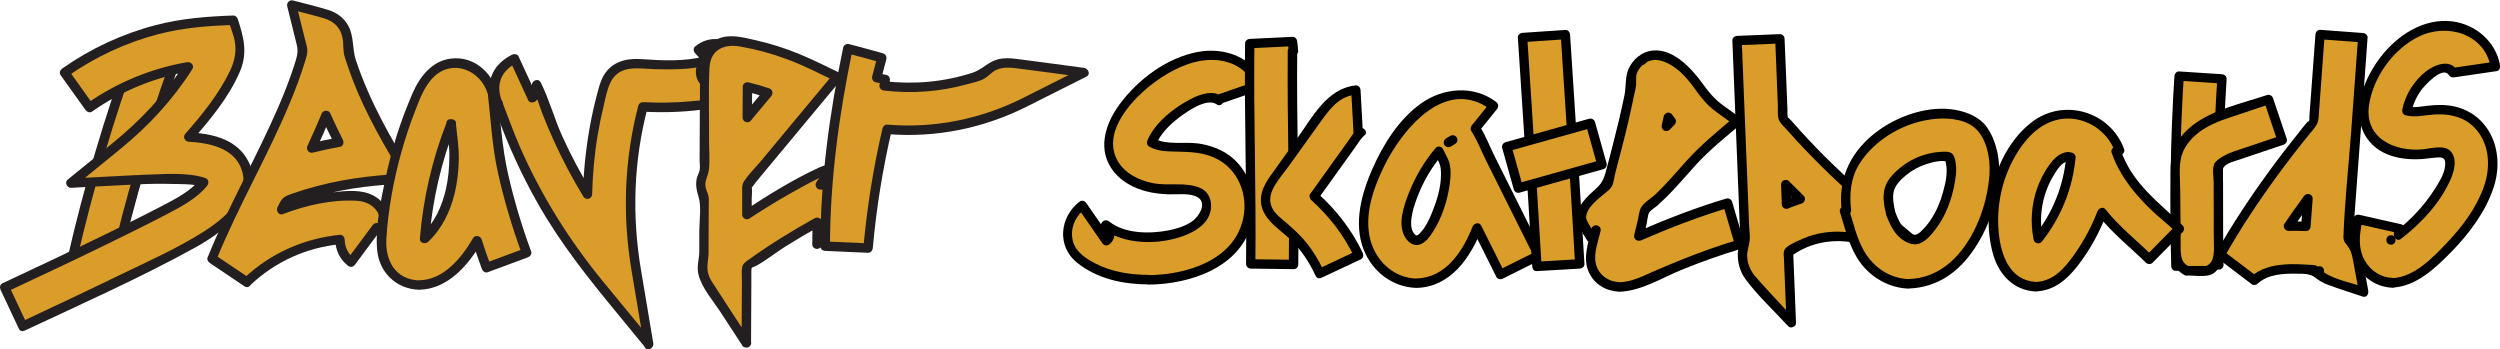 <?xml version="1.0" encoding="UTF-8"?>
<svg id="Layer_2" data-name="Layer 2" xmlns="http://www.w3.org/2000/svg" viewBox="0 0 330.4 46.17">
  <defs>
    <style>
      .cls-1 {
        fill: #db9d2a;
      }

      .cls-2 {
        fill: #231f20;
      }
    </style>
  </defs>
  <g id="Merchandise">
    <g id="BSkatebordsCup">
      <g>
        <g>
          <g>
            <g>
              <path class="cls-1" d="m15.05,35.62l-5.53-1.26c2.14-9.42,4.91-18.8,8.22-27.88l5.33,1.94c-3.23,8.86-5.93,18-8.02,27.19Z"/>
              <path class="cls-2" d="m15.21,35.01l-5.53-1.26.44.77c2.16-9.45,4.91-18.76,8.22-27.88l-.77.44c1.78.65,3.55,1.3,5.33,1.94l-.44-.77c-3.23,8.89-5.91,17.97-8.02,27.19-.18.78,1.03,1.12,1.21.33,2.11-9.22,4.79-18.3,8.02-27.19.12-.34-.14-.66-.44-.77-1.78-.65-3.55-1.3-5.33-1.94-.34-.12-.66.14-.77.44-3.31,9.11-6.06,18.42-8.22,27.88-.07.32.1.69.44.77l5.53,1.26c.78.18,1.12-1.03.33-1.21Z"/>
            </g>
            <g>
              <path class="cls-1" d="m3.02,43.13l-2.41-5.13c6.77-3.17,13.76-6.45,20.55-9.94,2.17-1.11,4.07-2.15,5.44-3.58.14-.14.24-.27.32-.38-.31-.11-.8-.23-1.52-.28-2.45-.17-4.93-.19-7.37-.06l-8.67.45,6.73-5.48c3.46-2.82,6.41-6.15,8.79-9.91-4.68.79-9.2,2.64-13.05,5.39l-3.3-4.61c5.83-4.17,13-6.6,20.17-6.85l2.12-.07.67,2.01c.88,2.66-.55,5.06-1.16,6.09-1.56,2.63-3.36,5.08-5.39,7.33.29.02.57.03.85.05,5.53.38,6.68,3.47,6.92,4.77.24,1.29.08,3.29-2.03,5.47-2.14,2.22-4.91,3.64-6.93,4.69-6.88,3.54-13.92,6.84-20.74,10.03Z"/>
              <path class="cls-2" d="m3.56,42.82l-2.41-5.13-.22.86c4.83-2.26,9.66-4.53,14.44-6.88,2.31-1.14,4.63-2.28,6.91-3.48,1.8-.95,3.79-2.01,5.09-3.64.29-.37.21-.89-.28-1.04-2.39-.77-5.36-.49-7.83-.42-1.04.03-2.08.1-3.12.15-2.26.12-4.52.23-6.77.35l.44,1.07,6.04-4.92c3.74-3.04,6.97-6.52,9.57-10.6.32-.5-.21-1.01-.71-.92-4.75.83-9.25,2.68-13.2,5.45l.86.22-3.3-4.61-.22.86c3.68-2.59,7.77-4.51,12.13-5.64,3.25-.84,6.51-1.09,9.84-1.2l-.6-.46c.22.66.46,1.31.66,1.98.46,1.59.22,3.1-.49,4.56-1.46,3.02-3.67,5.79-5.89,8.28-.37.41-.11,1.03.44,1.07,2.72.16,6.06.81,7.02,3.77,1.13,3.5-2.34,6.38-4.93,8.04-3.58,2.29-7.56,4.04-11.38,5.89-4.3,2.09-8.62,4.12-12.95,6.15-.73.34-.09,1.42.63,1.08,7.55-3.54,15.22-6.95,22.53-10.98,3.93-2.16,9.9-6.79,6.68-11.85-1.64-2.59-4.76-3.18-7.61-3.35l.44,1.07c2.39-2.69,4.92-5.76,6.34-9.1,1.05-2.47.5-4.54-.29-6.94-.08-.26-.32-.47-.6-.46-3.44.12-6.82.38-10.17,1.25-4.45,1.15-8.67,3.11-12.43,5.76-.26.18-.43.56-.22.86l3.3,4.61c.18.26.56.43.86.22,3.87-2.72,8.24-4.51,12.9-5.33l-.71-.92c-2.58,4.04-5.8,7.43-9.5,10.44l-5.92,4.81c-.42.34-.07,1.09.44,1.07,2.19-.11,4.38-.23,6.56-.34.78-.04,1.56-.08,2.35-.12,1.47-.07,2.95-.09,4.43-.05,1.32.03,2.78-.03,4.06.38l-.28-1.04c-1.33,1.66-3.38,2.68-5.24,3.65-2.3,1.2-4.62,2.35-6.95,3.49-4.64,2.27-9.32,4.47-14,6.66-.32.15-.36.57-.22.86l2.41,5.13c.34.73,1.42.09,1.08-.63Z"/>
            </g>
          </g>
          <g>
            <path class="cls-1" d="m32.59,37.25l-4.6-3.09c1.53-3.79,3.36-7.47,5.14-11.03,2.76-5.53,5.37-10.76,6.93-16.39-.13-.48-.26-.96-.38-1.44l-1.17-4.68,4.66,1.26c1.97.53,3.02,2.4,2.74,4.69,1.37,4.56,3.32,8.93,5.79,13.01l2.35,3.88-4.52.41c-4.04.37-8,1.27-11.79,2.69-.19.38-.37.75-.56,1.13,3.11-1.22,6.45-1.86,9.82-1.8.39,0,1.29.02,2.19.58,2.28,1.43,1.65,3.97,1.45,4.81-.03.14-.08.28-.09.41.04-.3-.11-1.09-.81-1.61l-3.38,4.55c-1.16-.86-1.46-2.01-1.46-2.99-4.61.41-8.99,2.4-12.3,5.61Zm10.49-21.99c-.6,1.46-1.24,2.89-1.91,4.31,1.19-.3,2.39-.56,3.6-.77-.6-1.16-1.16-2.35-1.69-3.54Z"/>
            <g>
              <path class="cls-2" d="m32.91,36.71c-1.53-1.03-3.07-2.06-4.6-3.09l.29.71c2.9-7.13,6.84-13.79,9.78-20.9.71-1.7,1.35-3.43,1.9-5.2.24-.79.46-1.33.26-2.14-.1-.4-.21-.8-.31-1.2-.37-1.48-.74-2.96-1.1-4.44l-.77.77c1.5.41,3.03.77,4.52,1.22,1.27.39,2.14,1.24,2.39,2.59.17.92.02,1.65.31,2.56s.61,1.83.95,2.74c1.8,4.78,4.36,9.11,7,13.45l.54-.94c-1.89.17-3.79.31-5.68.53-2.22.26-4.42.67-6.57,1.24-1.13.3-2.24.64-3.34,1.03-1.16.41-1.26.63-1.81,1.74-.22.44.15,1.13.71.92,3.07-1.18,6.44-1.94,9.75-1.77,1.44.07,2.77.86,3.08,2.35.19.9-.04,1.78-.24,2.66l1.23.17c.02-.82-.39-1.52-.99-2.06-.33-.29-.73-.21-.98.13-1.13,1.52-2.26,3.03-3.38,4.55l.98-.13c-.84-.69-1.24-1.46-1.28-2.55-.01-.31-.28-.66-.62-.62-4.8.48-9.23,2.46-12.74,5.79-.58.56.3,1.44.88.88,3.25-3.09,7.39-4.98,11.85-5.42l-.62-.62c.05,1.4.56,2.53,1.65,3.43.34.28.73.22.98-.13,1.13-1.52,2.26-3.03,3.38-4.55l-.98.13c.36.32.64.68.63,1.17-.02.7,1.07.86,1.23.17.56-2.5.43-5.2-2.36-6.27-1.64-.63-3.74-.33-5.44-.11-2.17.28-4.29.83-6.33,1.62l.71.92c.32-.64.41-.87,1.07-1.16.41-.18.9-.31,1.33-.44,1.04-.33,2.09-.62,3.14-.87,2.07-.49,4.17-.83,6.28-1.03,1.5-.14,3.01-.27,4.51-.41.45-.04.8-.5.54-.94-2.97-4.9-5.8-9.78-7.61-15.26-.49-1.48-.23-3.11-.99-4.51-.58-1.07-1.53-1.76-2.67-2.11-1.53-.47-3.1-.84-4.64-1.25-.47-.13-.88.31-.77.77.36,1.44.71,2.87,1.07,4.31.07.28.15.57.21.85.22.96-.05,1.7-.34,2.61-.6,1.85-1.31,3.67-2.08,5.46-2.92,6.76-6.62,13.15-9.39,19.98-.11.26.08.56.29.71,1.53,1.03,3.07,2.06,4.6,3.09.67.45,1.3-.63.63-1.08Z"/>
              <path class="cls-2" d="m42.48,15.09c-.58,1.4-1.2,2.79-1.84,4.16-.23.48.15,1.06.71.92,1.19-.3,2.39-.55,3.6-.77.42-.07.54-.59.37-.92-.6-1.16-1.16-2.35-1.69-3.54-.14-.31-.59-.38-.86-.22-.32.19-.36.54-.22.86.53,1.2,1.09,2.38,1.69,3.54l.37-.92c-1.21.21-2.41.47-3.6.77l.71.92c.69-1.47,1.35-2.96,1.97-4.46.13-.31-.14-.69-.44-.77-.36-.1-.64.12-.77.44Z"/>
            </g>
          </g>
          <g>
            <path class="cls-1" d="m55.38,37.68c-.9,0-1.78-.23-2.54-.68-2.68-1.57-2.46-4.55-2.39-5.54.47-6.57,2.04-12.96,4.66-19,1.6-3.69,3.92-4.28,5.58-4.12,1.27.12,2.44.75,3.29,1.77.57.68.89,1.41,1.07,2.1h.02c0,.06.01.12.02.18.16.68.2,1.32.23,1.83,0,.17.02.33.03.49.14,1.34.26,2.7.31,4.08.82,5.14,2.41,10.55,3.92,14.61l-5.31,1.97c-.41-1.1-.83-2.3-1.23-3.57-.72,1.28-1.64,2.51-2.8,3.63-.57.54-2.29,2.2-4.79,2.23-.03,0-.05,0-.08,0Zm4.26-21.34c-1.92,4.87-3.1,9.97-3.51,15.19.06-.05.12-.11.19-.17,1.91-1.83,3.17-4.72,3.57-8.14.15-1.29.18-2.62.13-3.96-.15-.98-.28-1.96-.37-2.92Z"/>
            <g>
              <path class="cls-2" d="m55.38,37.06c-3.13-.12-4.48-2.64-4.32-5.46.23-3.86.94-7.71,1.97-11.43.51-1.83,1.11-3.64,1.8-5.42.64-1.65,1.27-3.46,2.61-4.69,2.48-2.28,6.1-.74,7.01,2.32.07.25.33.48.6.46h.02c-.21-.21-.42-.42-.62-.63.41,3.57.58,7.11,1.36,10.63s1.88,7.23,3.17,10.73l.44-.77c-1.77.66-3.54,1.32-5.31,1.97l.77.44c-.44-1.18-.84-2.37-1.23-3.57-.16-.5-.86-.63-1.14-.15-1.49,2.56-3.87,5.51-7.12,5.55-.8.01-.81,1.26,0,1.25,3.73-.05,6.47-3.2,8.2-6.17l-1.14-.15c.39,1.2.8,2.39,1.23,3.57.11.3.43.56.77.44,1.77-.66,3.54-1.32,5.31-1.97.3-.11.56-.43.44-.77-1.24-3.35-2.27-6.79-3.06-10.27s-1.01-7.15-1.42-10.75c-.04-.31-.26-.66-.62-.62h-.02c.2.15.4.31.6.46-.79-2.66-3.19-4.66-6.05-4.32-2.56.3-4.16,2.4-5.12,4.62-1.57,3.61-2.76,7.39-3.57,11.24-.61,2.95-1.34,6.27-1.11,9.31s2.47,5.28,5.57,5.39c.8.03.8-1.22,0-1.25Z"/>
              <path class="cls-2" d="m59.03,16.18c-1.93,4.92-3.11,10.09-3.54,15.36-.05.57.7.78,1.07.44,1.83-1.7,2.95-4.03,3.53-6.44.34-1.4.5-2.84.54-4.28.05-1.67-.21-3.26-.38-4.92-.08-.79-1.33-.8-1.25,0,.15,1.45.41,2.88.39,4.35s-.13,2.87-.45,4.27c-.52,2.3-1.52,4.51-3.27,6.13l1.07.44c.42-5.16,1.6-10.21,3.49-15.03.29-.75-.91-1.07-1.21-.33Z"/>
            </g>
          </g>
          <g>
            <path class="cls-1" d="m85.74,45.52l-6.74-8.19c-5.75-7-10.16-14.89-13.1-23.46-.29-.58-.92-1.96-.38-3.54.27-.77.91-1.84,2.46-2.56l2.38,5.15c.47-.28.76-1.19.55-1.71.02.05.04.09.06.12.12.23.2.43.24.56,1.65,4.84,3.8,9.45,6.44,13.78.11-4.79.83-9.57,2.16-14.15.12-.43.42-1.46,1.35-2.24,1.24-1.04,2.69-.92,3.31-.87,2.82.22,5.67.12,8.48-.31.32-.05.43-.09.44-.09-.09.04-.39.23-.58.62-.34.7-.34,1.72.48,2.33.83.62,2.06.54,2.86-.19l-3.84-4.17c1.22-1.12,3.01-1.19,4.37-.18,1.47,1.1,2,3.12,1.22,4.71-1.04,2.12-3.34,2.47-4.1,2.59-2.92.45-5.89.59-8.84.43-1.81,6.79-2.15,14-.98,20.93l1.76,10.46Zm-19.89-31.8s0,0,0,0c0,0,0,0,0,0Z"/>
            <g>
              <path class="cls-2" d="m86.18,45.08l-6.42-7.8c-4.46-5.42-8.2-11.39-11.03-17.83-.88-2-1.59-4.05-2.39-6.08-.86-2.18-.13-4.01,1.95-5.06l-.86-.22c.79,1.72,1.59,3.43,2.38,5.15.18.4.7.36.98.13.68-.56.92-1.48.71-2.32l-1.14.48c.55,1.1.88,2.34,1.32,3.49.48,1.23,1,2.45,1.55,3.66,1.14,2.51,2.44,4.94,3.87,7.31.32.54,1.15.3,1.16-.32.07-2.66.3-5.31.75-7.93.21-1.26.47-2.51.77-3.75.25-1.03.44-2.19.93-3.15,1.2-2.36,3.72-1.75,5.86-1.7s4.81.09,6.97-.54l-.48-1.14c-1.22.74-1.45,2.54-.54,3.62,1.07,1.27,2.87,1.05,4.06.12.27-.21.21-.66,0-.88-1.28-1.39-2.56-2.78-3.84-4.17v.88c1.75-1.44,4.25-.41,4.78,1.72.43,1.7-.62,3.23-2.15,3.89-1.23.54-2.7.62-4.02.74-2.13.2-4.26.23-6.39.12-.27-.01-.54.2-.6.46-1.86,7.14-2.12,14.5-.9,21.77l1.67,9.96c.13.79,1.34.46,1.21-.33-.54-3.24-1.09-6.47-1.63-9.71-1.2-7.14-.97-14.34.86-21.35l-.6.46c3.04.16,6.13.04,9.13-.47,1.72-.29,3.39-1.1,4.25-2.69,2.21-4.08-2.87-8.44-6.49-5.45-.27.22-.21.65,0,.88,1.28,1.39,2.56,2.78,3.84,4.17v-.88c-.63.5-1.38.59-1.99.07-.53-.45-.77-1.38,0-1.84.6-.36.21-1.34-.48-1.14-2.62.76-5.83.59-8.52.4-1.95-.13-3.83.34-4.9,2.13-.47.78-.68,1.69-.91,2.57-.39,1.46-.72,2.94-.98,4.43-.51,2.89-.8,5.8-.88,8.73l1.16-.32c-1.43-2.36-2.73-4.79-3.87-7.31-1.06-2.33-1.73-4.87-2.87-7.15-.32-.65-1.31-.19-1.14.48.11.44-.05.83-.39,1.1l.98.13c-.79-1.72-1.59-3.43-2.38-5.15-.15-.32-.58-.36-.86-.22-1.24.63-2.3,1.58-2.75,2.93-.59,1.77.15,3.27.74,4.9,1.46,4.08,3.27,8.04,5.41,11.81,2.96,5.24,6.66,9.88,10.47,14.5l3.76,4.58c.51.62,1.39-.27.88-.88Z"/>
              <path class="cls-2" d="m65.31,14.04h0c.04.08.09.14.16.18.06.06.13.09.21.11.08.03.17.03.25.01.08,0,.16-.03.23-.07l.13-.1c.08-.08.13-.17.16-.28l.02-.17c0-.11-.03-.22-.09-.32h0c-.04-.08-.09-.14-.16-.18-.06-.06-.13-.09-.21-.11-.08-.03-.17-.03-.25-.01-.08,0-.16.03-.23.07l-.13.1c-.08.08-.13.17-.16.28l-.02.17c0,.11.03.22.09.32h0c.04.08.09.14.16.18.06.06.13.09.21.11.08.03.17.03.25.01.08,0,.16-.03.23-.07l.13-.1c.08-.08.13-.17.16-.28l.02-.17c0-.11-.03-.22-.09-.32h0c-.04-.08-.09-.14-.16-.18-.06-.06-.13-.09-.21-.11-.08-.03-.17-.03-.25-.01-.08,0-.16.03-.23.07l-.13.1c-.08.08-.13.17-.16.28l-.02.17c0,.11.03.22.09.32Z"/>
            </g>
          </g>
          <g>
            <path class="cls-1" d="m98.61,45.3l-5.16-7.9c-.73-1.12-.86-2.39-.45-3.63l.04-7.72c-.17-.28-.29-.6-.37-.93-.19-.84-.05-1.75.39-2.58l.07-13.56c0-1.21.42-2.18,1.22-2.85.79-.66,1.78-.9,2.95-.72,3.49.55,6.88,1.6,10.06,3.14l3.27,1.58-11.92,14.32-.02,3.87c3.11-2.06,6.36-3.93,9.68-5.6.42-.21,1.55-.78,2.93-.42,1.08.29,1.96,1.13,2.32,2.19h.09s0,.29,0,.29c.27,1.14-.09,2.33-.95,3.11l-4.82,4.35.04-2.92c-3.14,1.73-6.16,3.63-9.03,5.69-.11.08-.21.16-.29.24l-.05,10.03Zm9.8-20.87l1.24.02-.68-.75c-.24.21-.42.46-.56.74Zm-9.62-12.94l-.02,4.04,2.72-3.27c-.89-.3-1.79-.56-2.7-.78Z"/>
            <g>
              <path class="cls-2" d="m99.15,44.99c-1.66-2.54-3.34-5.06-4.97-7.62-.06-.09-.13-.19-.18-.28-.67-1.13-.53-1.93-.39-3.15.05-.44.03-.89.03-1.33l.03-5.57c0-.44.05-.88-.08-1.3-.15-.48-.36-.81-.37-1.34,0-.59.24-.99.38-1.53.04-.15.07-.28.09-.43.15-1.3.01-2.69.02-4,.02-3.13-.09-6.29.05-9.42.11-2.43,1.87-3.25,4.06-2.87s4.19.93,6.2,1.68c2.16.8,4.22,1.86,6.3,2.86l-.13-.98c-1.88,2.26-3.76,4.52-5.64,6.78l-4.04,4.86c-.71.85-1.59,1.69-2.19,2.63-.32.5-.23,1.02-.23,1.61v2.76c-.02.46.53.8.93.54,2.34-1.54,4.74-2.98,7.21-4.31,2.07-1.11,5.51-3.18,6.81.11.1.26.31.46.6.46h.09c-.21-.21-.42-.42-.62-.62-.01,1.26.08,2.14-.91,3.09-.5.48-1.03.93-1.54,1.39l-3.14,2.84,1.07.44.04-2.92c0-.48-.53-.76-.94-.54-2.98,1.65-5.89,3.44-8.66,5.43-.52.37-.92.6-.98,1.24-.05.53,0,1.08,0,1.61-.01,2.74-.03,5.48-.04,8.23,0,.8,1.25.81,1.25,0,.01-2.54.03-5.07.04-7.61v-1.77c.01-.81.01-.48.75-.89,1.33-.74,2.56-1.75,3.86-2.56,1.45-.91,2.92-1.77,4.42-2.6l-.94-.54-.04,2.92c0,.56.68.79,1.07.44l3.65-3.3c.43-.39.9-.77,1.3-1.19,1.09-1.15.99-2.26,1-3.71,0-.34-.29-.62-.62-.62h-.09c.2.15.4.3.6.46-1-2.52-3.59-3.34-6-2.23-3.43,1.58-6.7,3.61-9.85,5.68l.94.54v-2.18c.01-.44.07-.9.02-1.33-.07-.62.01.05-.15.04.12,0,.59-.71.67-.8l1.34-1.62c2.59-3.11,5.18-6.22,7.76-9.33l2.11-2.53c.24-.28.27-.79-.13-.98-1.76-.85-3.51-1.74-5.31-2.48-1.91-.79-3.89-1.41-5.91-1.86-1.53-.34-3.25-.82-4.76-.2-1.95.8-2.46,2.69-2.47,4.61l-.03,5.37-.03,6.09c0,.42.09.96,0,1.37-.08.35-.33.76-.4,1.17-.13.81,0,1.49.25,2.26.41,1.21.12,3.21.11,4.6v2.72c-.02,1.02-.36,1.91-.12,2.96.41,1.76,1.91,3.46,2.88,4.94s1.95,2.98,2.92,4.47c.44.67,1.52.05,1.08-.63Z"/>
              <path class="cls-2" d="m108.41,25.06c.36,0,.72,0,1.09.01h.16c.25,0,.48-.16.57-.38.1-.24.04-.49-.13-.68-.23-.25-.45-.5-.68-.75-.1-.11-.29-.19-.44-.18-.17,0-.32.07-.44.18-.27.24-.5.54-.66.86-.08.15-.11.32-.06.48.04.14.15.3.29.37.15.08.32.12.48.06.15-.05.3-.14.37-.29s.16-.28.26-.41l-.1.13c.09-.12.19-.23.3-.33h-.88c.23.25.45.5.68.75l.44-1.07c-.36,0-.72,0-1.09-.01h-.16c-.16,0-.33.07-.44.18s-.19.29-.18.44c.02.34.27.62.62.62Z"/>
              <path class="cls-2" d="m98.16,11.49c0,1.18-.01,2.36-.02,3.54v.51c0,.25.16.48.38.57.21.09.52.06.68-.13.79-.95,1.59-1.9,2.38-2.86l.34-.41c.31-.37.19-.89-.28-1.04-.89-.3-1.79-.56-2.7-.78-.32-.08-.69.1-.77.44s.1.69.44.77c.91.22,1.81.48,2.7.78l-.28-1.04c-.79.95-1.59,1.9-2.38,2.86l-.34.41,1.07.44c0-1.18.01-2.36.02-3.54v-.51c0-.33-.29-.64-.62-.62s-.62.27-.62.62Z"/>
            </g>
          </g>
          <g>
            <path class="cls-1" d="m114.73,32.78l-5.66-.25c0-7.77.81-15.57,2.39-23.18l.61-2.92,2.88.75c.21.05.55.16.89.26.27.08.55.16.71.21l-.68,2.62,1.14.24c-.06.28-.12.56-.17.84,4.37.54,8.86.01,12.98-1.53.11-.09.19-.17.27-.24,1.03-.94,2.07-1.47,4.05-1.21l9.12,1.21-8.22,4.13c-5.47,2.75-11.7,3.92-17.8,3.37-1.21,5.15-2.06,10.42-2.51,15.68Z"/>
            <path class="cls-2" d="m114.73,32.16l-5.66-.25.62.62c.02-8.78,1.19-17.36,2.98-25.94l-.77.44c1.5.39,2.99.8,4.49,1.22l-.44-.77-.68,2.62c-.08.31.1.7.44.77l1.14.24-.44-.77c-.06.28-.12.56-.17.84-.09.43.18.74.6.79,3.68.43,7.41.16,10.99-.84.71-.2,1.68-.38,2.31-.77.57-.35.96-.88,1.6-1.15.87-.37,1.79-.29,2.7-.17,2.95.37,5.89.78,8.83,1.17l-.32-1.16c-2.57,1.29-5.14,2.58-7.71,3.88-5.61,2.82-11.73,4.06-18,3.54-.26-.02-.54.21-.6.46-1.22,5.22-2.06,10.51-2.54,15.85-.07.8,1.18.8,1.25,0,.47-5.23,1.3-10.41,2.49-15.52l-.6.46c6.39.53,12.7-.75,18.42-3.61,2.64-1.32,5.28-2.65,7.92-3.98.62-.31.23-1.09-.32-1.16-2.96-.39-5.92-.8-8.88-1.18-.84-.11-1.69-.16-2.52.06-1.26.33-2.07,1.35-3.29,1.75-3.79,1.24-7.78,1.59-11.74,1.13l.6.79c.06-.28.11-.56.17-.84.06-.31-.09-.7-.44-.77l-1.14-.24.44.77.68-2.62c.09-.33-.11-.68-.44-.77-1.49-.42-2.98-.83-4.49-1.22-.31-.08-.7.1-.77.44-1.81,8.69-3,17.38-3.02,26.27,0,.35.29.61.62.62l5.66.25c.8.03.8-1.22,0-1.25Z"/>
          </g>
        </g>
        <g>
          <g>
            <path class="cls-1" d="m151.78,36.95c-2.8,0-6.54-.54-9.35-2.95-.95-.81-1.45-2.02-1.39-3.32.07-1.42.8-2.75,1.94-3.54l3.23,4.66c.31-.21.47-.49.49-.83.02-.45-.2-.94-.59-1.28,1.27,1.08,3.44,1.64,6.04,1.58,3-.07,5.51-.97,6.7-2.42.49-.6.69-1.48.52-2.25-.13-.57-.43-.96-.89-1.18-.73-.34-1.87-.36-3.06-.38-.55,0-1.11-.02-1.66-.06-3.75-.25-6.49-2.09-7.14-4.81-.56-2.35.7-4.38,1.11-5.04,1.78-2.86,4.52-5.24,7.73-6.72,1.94-.9,3.69-1.26,5.36-1.12,2.63.22,4.82,1.77,5.58,3.95l-5.36,1.86c.02.07.05.11.06.12-.07-.08-.37-.25-.76-.28-.66-.06-1.49.15-2.51.62-2.21,1.02-4.09,2.65-5.29,4.57-.2.32-.3.54-.35.67.3.19.99.46,1.94.52.45.03.92.04,1.38.04,1.66.03,3.54.06,5.37.92,2.04.95,3.5,2.8,4.01,5.06.56,2.49-.06,5.14-1.67,7.1-3.09,3.76-8.18,4.42-10.95,4.49-.16,0-.33,0-.5,0Z"/>
            <path d="m151.78,36.33c-2.41-.02-4.88-.39-7.04-1.52-1.18-.62-2.49-1.45-2.9-2.79-.5-1.6.16-3.34,1.47-4.33l-.86-.22c1.08,1.55,2.16,3.1,3.23,4.66.24.34.67.41.98.13.98-.89.74-2.09-.11-2.99l-.88.88c2.86,2.27,7.55,2.24,10.84.99,1.31-.5,2.73-1.32,3.29-2.67s.22-3-1.15-3.62c-1.88-.84-4.27-.25-6.26-.64-1.83-.36-3.73-1.27-4.68-2.95-2.19-3.87,2.05-8.33,4.93-10.43,2.07-1.51,4.61-2.82,7.22-2.91s5.02,1.09,5.95,3.51l.44-.77c-1.79.62-3.57,1.24-5.36,1.86-.39.14-.57.54-.37.92l.06.12.86-.86c-1.59-1.13-4.14.34-5.5,1.22-1.7,1.1-3.47,2.7-4.28,4.6-.13.31-.1.67.22.86,1.17.66,2.53.63,3.83.66,1.71.03,3.45.13,5.02.91,2.89,1.43,4.22,4.74,3.59,7.83-1.14,5.62-7.53,7.55-12.54,7.58-.8,0-.81,1.25,0,1.25,5.58-.03,12.45-2.33,13.74-8.5.64-3.02-.3-6.3-2.71-8.3-1.27-1.05-2.84-1.62-4.46-1.85-1.8-.25-4.21.25-5.83-.66l.22.86c.61-1.44,1.84-2.69,3.08-3.62,1.04-.79,3.68-2.68,4.99-1.74.54.39,1.12-.35.86-.86l-.06-.12-.37.92c1.79-.62,3.57-1.24,5.36-1.86.29-.1.56-.44.44-.77-1.36-3.54-5.18-4.91-8.72-4.25-4.08.76-7.88,3.6-10.32,6.88-1.98,2.66-3.08,6.19-.74,9.02,1.08,1.31,2.66,2.13,4.29,2.54.94.24,1.9.34,2.87.38,1.12.04,2.59-.18,3.64.27,1.65.71.44,2.66-.55,3.33-.9.61-1.99.96-3.05,1.16-2.47.48-5.79.49-7.87-1.17-.62-.49-1.45.28-.88.88l.11,1.22.98.13c-1.08-1.55-2.16-3.1-3.23-4.66-.17-.25-.57-.44-.86-.22-2.67,2.03-3.08,5.92-.36,8.1s6.14,2.85,9.48,2.87c.8,0,.81-1.24,0-1.25Z"/>
          </g>
          <g>
            <path class="cls-1" d="m170.96,34.95l-5.67-.07c.07-4.98,0-9.81-.07-14.49-.07-4.71-.13-9.58-.07-14.64l5.65-.27.13,1.23h-.13c-.05,4.67.01,9.21.08,13.6.07,4.71.13,9.58.07,14.64Z"/>
            <path d="m170.96,34.33c-1.89-.02-3.78-.05-5.67-.07l.62.62c.12-9.71-.25-19.42-.13-29.12l-.62.62c1.88-.09,3.77-.18,5.65-.27l-.62-.62.13,1.23.62-.62h-.13c-.34.05-.62.27-.62.64-.09,9.41.26,18.81.14,28.22-.01.8,1.24.81,1.25,0,.12-9.41-.23-18.81-.14-28.22l-.62.62h.13c.31-.05.66-.27.62-.64l-.13-1.23c-.03-.32-.26-.64-.62-.62-1.88.09-3.77.18-5.65.27-.34.02-.62.27-.62.62-.12,9.71.25,19.42.13,29.12,0,.34.29.62.62.62,1.89.02,3.78.05,5.67.07.8.01.81-1.24,0-1.25Z"/>
          </g>
          <g>
            <path class="cls-1" d="m174.41,36.12c-1.51-3.21-2.85-4.55-5.79-7.05-.9-.77-1.37-1.68-1.39-2.7-.02-1.13.53-1.91.74-2.2l6.62-9.23c.62-.87,2.08-2.91,4.59-3.05l.31,5.66c.19-.01.33-.08.37-.1-.07.05-.25.21-.66.79l-5.53,7.7c2.37,2.12,4.17,4.14,5.87,7.76l-5.13,2.41Z"/>
            <path d="m174.95,35.8c-.74-1.54-1.61-2.99-2.76-4.26-.6-.66-1.25-1.28-1.92-1.87-.82-.73-1.89-1.4-2.27-2.49-.64-1.83,1.22-3.69,2.21-5.07l4.07-5.67c1.27-1.76,2.52-3.71,4.91-3.93l-.62-.62c.1,1.89.21,3.77.31,5.66.02.43.38.68.79.6.2-.04.33-.08.52-.16l-.76-.98c-.48.39-.82,1.01-1.18,1.51l-1.92,2.68c-1.06,1.48-2.12,2.96-3.18,4.44-.15.21-.09.59.1.76,2.45,2.21,4.35,4.66,5.77,7.64l.22-.86c-1.71.8-3.42,1.61-5.13,2.41-.73.34-.09,1.42.63,1.08,1.71-.8,3.42-1.61,5.13-2.41.32-.15.36-.57.22-.86-1.47-3.07-3.45-5.61-5.97-7.89l.1.76c1.01-1.41,2.03-2.83,3.04-4.24l1.89-2.63c.34-.48.7-1.12,1.16-1.49.6-.48-.16-1.25-.76-.98l-.22.04.79.6c-.1-1.89-.21-3.77-.31-5.66-.02-.31-.27-.66-.62-.62-3.85.36-5.85,4.36-7.88,7.19l-3.4,4.74c-1.07,1.49-1.77,3.13-.84,4.92.81,1.57,2.61,2.59,3.82,3.85,1.27,1.32,2.21,2.82,2.99,4.47.35.73,1.43.09,1.08-.63Z"/>
          </g>
          <g>
            <path class="cls-1" d="m187.2,37.44c-.13,0-.26,0-.39-.01-2.9-.17-5.49-2.46-6.3-5.55-.7-2.67-.03-5.23.53-6.93.92-2.78,2.28-5.36,4.06-7.68.96-1.26,2.5-3.05,4.75-4.03,2.59-1.14,5.54-.83,7.53.77l-2.4,2.98c.52.75.92,1.56,1.21,2.43l7.17,14.36-5.07,2.53-3.08-6.16c-.07.19-.15.37-.22.56-1.8,4.36-4.56,6.74-7.79,6.74Zm2.96-17.42c-.18.21-.37.44-.56.69-1.39,1.82-2.46,3.84-3.18,6.02-.52,1.59-.66,2.8-.42,3.72.19.73.76,1.3,1.15,1.33.73.04,1.81-1.29,2.61-3.23.89-2.15,1.7-4.95,1.13-7.08l-.72-1.44Zm1.81-1.52c-.18.09-.37.2-.55.33l.55-.33Z"/>
            <g>
              <path d="m187.2,36.82c-2.97-.09-5.35-2.28-6.09-5.11-.84-3.2.33-6.65,1.71-9.53,2.37-4.96,8.21-12.21,14.25-7.64l-.13-.98-2.4,2.98c-.17.21-.26.51-.1.76.79,1.2,1.31,2.63,1.96,3.92l2.46,4.93c1.32,2.64,2.64,5.29,3.96,7.93l.22-.86-5.07,2.53.86.22-3.08-6.16c-.27-.53-.96-.3-1.14.15-1.28,3.24-3.54,6.76-7.41,6.84-.8.02-.81,1.27,0,1.25,4.48-.1,7.12-3.97,8.62-7.76l-1.14.15,3.08,6.16c.16.32.57.37.86.22,1.69-.84,3.38-1.69,5.07-2.53.32-.16.37-.57.22-.86-1.32-2.64-2.64-5.29-3.96-7.93l-2.46-4.93c-.65-1.3-1.16-2.71-1.96-3.92l-.1.76,2.4-2.98c.27-.34.22-.72-.13-.98-2.94-2.22-6.96-1.86-9.88.21s-5.01,5.41-6.43,8.63-2.56,7.21-1.15,10.74c1.16,2.9,3.82,4.93,6.96,5.02.8.02.8-1.23,0-1.25Z"/>
              <path d="m189.72,19.58c-1.5,1.75-2.67,3.77-3.52,5.91-.67,1.7-1.57,4.22-.45,5.94.42.64,1.09,1.15,1.88.89s1.3-1,1.71-1.63c1.2-1.82,1.96-4.16,2.25-6.31.14-1.02.24-2.28-.18-3.25-.21-.49-.48-.96-.71-1.43-.36-.72-1.44-.09-1.08.63l.53,1.07c.26.52.3,1.07.29,1.67,0,1.8-.59,3.6-1.27,5.24-.33.79-.73,1.61-1.29,2.26-.13.15-.39.5-.61.54-.16.03-.26-.09-.39-.25-.45-.58-.42-1.42-.33-2.11.13-.94.44-1.85.78-2.74.76-2,1.87-3.92,3.27-5.55.52-.61-.36-1.5-.88-.88Z"/>
              <path d="m191.66,17.96c-.19.1-.37.21-.55.33-.07.04-.13.09-.18.16-.06.06-.09.13-.11.21-.03.08-.03.17-.01.25,0,.08.03.16.07.23l.1.13c.08.08.17.13.28.16l.17.02c.11,0,.22-.03.32-.09.16-.1.32-.19.48-.29l.07-.04c.07-.04.13-.09.18-.16.06-.06.09-.13.11-.21.03-.08.03-.17.01-.25,0-.08-.03-.16-.07-.23l-.1-.13c-.08-.08-.17-.13-.28-.16l-.17-.02c-.11,0-.22.03-.32.09-.16.1-.32.19-.48.29l-.07.04.63,1.08c.17-.12.36-.24.55-.33.07-.04.13-.09.18-.16.06-.06.09-.13.11-.21.03-.08.03-.17.01-.25,0-.08-.03-.16-.07-.23l-.1-.13c-.08-.08-.17-.13-.28-.16l-.17-.02c-.11,0-.22.03-.32.09Z"/>
            </g>
          </g>
          <g>
            <path class="cls-1" d="m203.12,35.2c-.58-9.97-1.22-20.15-1.9-30.25l5.66-.38c.68,10.12,1.33,20.31,1.9,30.3l-5.66.33Z"/>
            <path d="m203.74,35.2c-.59-10.09-1.22-20.17-1.9-30.25l-.62.62c1.89-.13,3.77-.26,5.66-.38l-.62-.62c.68,10.1,1.32,20.2,1.9,30.3l.62-.62c-1.89.11-3.77.22-5.66.33-.8.05-.8,1.3,0,1.25,1.89-.11,3.77-.22,5.66-.33.32-.02.65-.27.62-.62-.59-10.1-1.22-20.2-1.9-30.3-.02-.32-.27-.65-.62-.62-1.89.13-3.77.26-5.66.38-.32.02-.65.27-.62.62.68,10.08,1.31,20.16,1.9,30.25.05.8,1.3.8,1.25,0Z"/>
          </g>
          <g>
            <rect class="cls-1" x="199.69" y="17.74" width="11.48" height="5.67" transform="translate(2.09 56.31) rotate(-15.69)"/>
            <path d="m201.27,24.69c-.51-1.82-1.02-3.64-1.53-5.46l-.44.77c3.22-.9,6.44-1.81,9.66-2.71l1.4-.39-.77-.44c.51,1.82,1.02,3.64,1.53,5.46l.44-.77c-3.22.9-6.44,1.81-9.66,2.71l-1.4.39c-.77.22-.44,1.42.33,1.21,3.22-.9,6.44-1.81,9.66-2.71l1.4-.39c.32-.09.53-.44.44-.77-.51-1.82-1.02-3.64-1.53-5.46-.09-.32-.44-.53-.77-.44-3.22.9-6.44,1.81-9.66,2.71l-1.4.39c-.32.09-.53.44-.44.77.51,1.82,1.02,3.64,1.53,5.46.22.77,1.42.44,1.21-.33Z"/>
          </g>
          <g>
            <path class="cls-1" d="m213.96,37.91c-1.1,0-2.12-.47-2.84-1.3-.77-.89-1.08-2.06-.84-3.22.21-1.03.43-2.03.65-3.02l-.69,1.01-1.25-2.28c-.05-1.45.67-2.37,3.41-4.62.16-.6.31-1.19.47-1.79.96-3.67,1.96-7.45,2.74-11.53-.21-1.12.16-2.05.76-2.68.78-1.05,2.1-1.47,3.37-1.04,2.63.91,3.94,2.77,4.98,4.26.62.88,1.15,1.63,1.88,2.17l2.94,2.13-2.78,2.34c-1.9,1.6-3.07,2.92-4.3,4.33-1.32,1.5-2.68,3.05-4.91,4.92l-.14.12c-.29,1.15-.58,2.31-.86,3.5,4.47-1.95,8.16-3.32,11.73-4.37l1.6,5.44c-3.87,1.14-7.91,2.69-13.11,5.04-1.03.47-1.9.57-2.61.61-.07,0-.15,0-.22,0Zm6.52-22.38c-.09.39-.18.78-.26,1.17.21-.21.42-.43.64-.66-.13-.17-.26-.34-.38-.51Zm-3.45-7.58s-.04.02-.06.03c.02-.01.04-.02.06-.03Z"/>
            <g>
              <path d="m213.96,37.28c-1.49-.07-2.77-1.03-3.08-2.53-.27-1.31.36-2.94.65-4.21.16-.71-.74-1.06-1.14-.48l-.69,1.01h1.08l-.62-1.14c-.14-.26-.31-.51-.43-.78-.06-.14-.13-.44-.11-.24-.1-1.41,1.61-2.61,2.53-3.4.32-.28.65-.49.86-.86.27-.47.33-1.26.47-1.79.3-1.14.6-2.28.89-3.42.59-2.3,1.14-4.61,1.61-6.94.09-.44.22-.89.25-1.34.04-.68-.12-1.19.27-1.84.67-1.12,1.8-1.66,3.07-1.28,1.94.58,3.32,2.16,4.45,3.75.83,1.17,1.65,2.17,2.81,3.01l2.41,1.74-.13-.98c-2.16,1.82-4.32,3.59-6.21,5.69-1.34,1.49-2.63,3.02-4.09,4.41-.57.54-1.5,1.07-1.91,1.74-.27.43-.32,1.17-.44,1.67-.16.66-.32,1.32-.48,1.98-.13.57.43.92.92.71,3.78-1.64,7.63-3.13,11.58-4.31l-.77-.44c.53,1.81,1.07,3.62,1.6,5.44l.44-.77c-2.49.74-4.95,1.61-7.36,2.58-1.25.5-2.5,1.02-3.74,1.56-1.53.67-2.97,1.44-4.67,1.49-.8.02-.81,1.27,0,1.25,2.93-.08,5.7-1.87,8.36-2.94s5.12-1.95,7.74-2.73c.32-.1.53-.44.44-.77-.53-1.81-1.07-3.62-1.6-5.44-.09-.32-.44-.53-.77-.44-4.06,1.21-8,2.75-11.88,4.44l.92.71c.14-.59.28-1.17.42-1.76.1-.4.14-1.18.34-1.52s.81-.69,1.12-.97c.41-.37.81-.75,1.21-1.14,1.37-1.36,2.59-2.84,3.89-4.26,1.78-1.94,3.83-3.58,5.84-5.28.34-.28.17-.77-.13-.98l-2.15-1.55c-1.12-.81-1.89-1.73-2.7-2.86-1.52-2.12-4.21-5.04-7.16-4.29-1.33.34-2.5,1.56-2.83,2.89-.24.97-.15,1.99-.36,2.98-.24,1.14-.49,2.27-.76,3.4-.48,2.03-1.01,4.05-1.54,6.07-.31,1.17-.49,1.97-1.43,2.79-.59.52-1.17,1.05-1.66,1.66-.58.73-1.15,1.83-.86,2.79.24.81.88,1.62,1.28,2.35.24.44.82.37,1.08,0l.69-1.01-1.14-.48c-.42,1.84-1.2,3.92-.36,5.75.73,1.61,2.27,2.5,3.99,2.58.8.04.8-1.21,0-1.25Z"/>
              <path d="m219.88,15.36c-.09.39-.18.78-.26,1.17-.03.14-.02.27.03.41.05.12.14.24.26.3.24.13.56.11.76-.1.21-.22.43-.44.64-.66.1-.1.15-.22.17-.36.02-.12,0-.29-.07-.4-.13-.17-.26-.34-.38-.51-.1-.14-.21-.24-.37-.29-.15-.04-.35-.02-.48.06s-.25.21-.29.37-.03.35.06.48c.12.17.25.34.38.51l.1-.76c-.22.22-.43.43-.64.66l1.04.61c.09-.39.18-.78.26-1.17.04-.16.02-.33-.06-.48-.08-.13-.22-.25-.37-.29-.16-.04-.34-.03-.48.06-.13.09-.25.21-.29.37Z"/>
              <path d="m216.71,7.41s-.04.02-.06.03c-.07.04-.13.09-.18.16-.06.06-.09.13-.11.21-.03.08-.03.17-.01.25,0,.08.03.16.07.23l.1.13c.08.08.17.13.28.16l.17.02c.11,0,.22-.03.32-.09.02-.01.04-.02.06-.03.07-.04.13-.09.18-.16.06-.06.09-.13.11-.21.03-.08.03-.17.01-.25,0-.08-.03-.16-.07-.23l-.1-.13c-.08-.08-.17-.13-.28-.16l-.17-.02c-.11,0-.22.03-.32.09-.02.01-.04.02-.06.03-.07.04-.13.09-.18.16-.06.06-.09.13-.11.21-.03.08-.03.17-.01.25,0,.08.03.16.07.23l.1.13c.08.08.17.13.28.16l.17.02c.11,0,.22-.03.32-.09.02-.01.04-.02.06-.03.07-.04.13-.09.18-.16.06-.06.09-.13.11-.21.03-.08.03-.17.01-.25,0-.08-.03-.16-.07-.23l-.1-.13c-.08-.08-.17-.13-.28-.16l-.17-.02c-.11,0-.22.03-.32.09Z"/>
            </g>
          </g>
          <g>
            <path class="cls-1" d="m236.73,42.63l-5.23-5.71c-1.22-1.33-1.55-3.34-.88-5.14l-1.06-26.44,5.66-.23.42,10.49c2.83,3.38,7.07,7.62,10.74,10.73l7.31,6.2-9.5-1.22c-2.57-.33-5.28.3-7.43,1.75-.16.11-.29.21-.4.29l.37,9.29Zm-.73-18.24l.1,2.59c.59-.26,1.2-.49,1.82-.68-.65-.63-1.3-1.27-1.93-1.91Z"/>
            <g>
              <path d="m237.17,42.19c-1.71-1.86-3.47-3.69-5.13-5.59-.66-.75-1.06-1.6-1.13-2.61-.06-.81.27-1.5.33-2.28.05-.59-.05-1.22-.07-1.81-.25-6.26-.5-12.52-.75-18.77-.08-1.92-.15-3.85-.23-5.77l-.62.62,5.66-.23-.62-.62c.07,1.75.14,3.5.21,5.24l.14,3.56c.02.53-.05,1.17.07,1.69.14.62.74,1.1,1.15,1.56.75.86,1.52,1.69,2.31,2.52,1.52,1.6,3.09,3.15,4.71,4.65s3.44,3.03,5.19,4.52c1.62,1.37,3.24,2.75,4.86,4.12l.44-1.07c-3.14-.4-6.28-.85-9.43-1.22-1.38-.16-2.76-.09-4.11.22-.78.18-1.55.45-2.28.8-.56.26-1.65.69-2,1.25-.23.37-.11.9-.1,1.31l.12,2.97c.07,1.8.14,3.59.22,5.39.03.8,1.28.81,1.25,0-.12-3.1-.25-6.19-.37-9.29l-.31.54c2.15-1.62,4.86-2.25,7.51-1.95.83.09,1.67.21,2.5.32,2.33.3,4.67.6,7,.9.53.07.83-.73.44-1.07-2.74-2.32-5.51-4.61-8.21-6.97-3.23-2.83-6.3-5.87-9.12-9.11-.07-.08-.68-.72-.53-.41-.02-.05,0-.12,0-.17-.08-.28-.03-.68-.04-.97l-.13-3.22c-.08-2.04-.16-4.08-.25-6.11-.01-.33-.28-.64-.62-.62l-5.66.23c-.33.01-.64.28-.62.62.2,5.07.41,10.14.61,15.21l.36,9.06c.03.66.15,1.4.08,2.06-.05.52-.28,1.03-.32,1.57-.1,1.31.26,2.65,1.06,3.71,1.63,2.18,3.72,4.1,5.56,6.11.54.59,1.43-.29.88-.88Z"/>
              <path d="m235.38,24.39c.03.75.06,1.51.09,2.26v.33c.02.22.13.42.32.54.21.12.42.09.63,0,.04-.02.08-.03.11-.05.03-.01.14-.07.01,0,.07-.03.14-.06.21-.09.15-.06.29-.12.44-.17.3-.11.6-.21.9-.3.44-.14.62-.71.28-1.04-.65-.63-1.29-1.27-1.93-1.91-.23-.23-.66-.25-.88,0s-.25.63,0,.88c.64.65,1.28,1.28,1.93,1.91l.28-1.04c-.67.21-1.33.46-1.97.74l.94.54c-.03-.75-.06-1.51-.09-2.26v-.33c-.03-.33-.29-.64-.64-.62-.33.01-.64.28-.62.62Z"/>
            </g>
          </g>
          <g>
            <path class="cls-1" d="m252.23,37.5c-1.7,0-3.41-.74-4.68-1.86-1.9-1.67-2.66-3.97-3.12-5.79h0c-.25-.69-.46-1.37-.65-1.99l.25-.08c-.21-1.58-.2-3.41.52-5.19.42-1.02,1.05-1.99,1.94-2.96,2.73-2.97,6.76-4.7,10.83-4.61,1.13.02,2.61.46,3.58,1.07.67.41,1.09.86,1.45,1.53.98,1.82,1.38,3.84,1.17,5.85-.47,4.45-2.17,8.42-4.79,11.16-1.22,1.27-2.47,2.08-3.82,2.46-.42.12-.84.19-1.27.23-.46.12-.94.18-1.41.18Zm-2.37-9.31c.34.89.73,1.71,1.26,2.35.65.78,1.62,1.26,2.25,1.09.24-.07.65-.28,1.27-.93,1.76-1.84,2.92-4.62,3.25-7.83.07-.7-.03-1.42-.3-2.1-.15-.04-.3-.08-.39-.09-2.45-.04-4.88.99-6.53,2.78-.43.47-.71.88-.87,1.27-.32.78-.3,1.89.07,3.46Z"/>
            <g>
              <path d="m252.23,36.88c-2.47-.08-4.61-1.54-5.84-3.64-.99-1.68-1.43-3.69-2.01-5.54l-.44.77.25-.08c.24-.07.49-.33.46-.6-.26-2.11-.08-4.22,1.05-6.07,1.06-1.75,2.68-3.17,4.43-4.19s3.74-1.66,5.76-1.83c1.85-.15,4.21.1,5.51,1.61,1.45,1.7,1.72,4.42,1.46,6.54s-.8,4.12-1.67,6.01c-1.72,3.73-4.62,6.89-8.96,7.02-.8.03-.81,1.28,0,1.25,3.8-.12,6.63-2.16,8.7-5.25s3.34-6.97,3.28-10.61c-.03-1.87-.54-3.95-1.64-5.49-.93-1.29-2.57-1.97-4.09-2.25-3.45-.64-7.39.68-10.18,2.68-3.55,2.55-5.44,6.18-4.9,10.57l.46-.6-.25.08c-.31.1-.54.44-.44.77.71,2.28,1.26,4.76,2.72,6.72s3.8,3.31,6.34,3.39c.8.02.8-1.23,0-1.25Z"/>
              <path d="m249.26,28.36c.43,1.12.95,2.31,1.89,3.1.67.56,1.62,1.05,2.51.73s1.56-1.14,2.11-1.85c.7-.9,1.23-1.89,1.66-2.95s.75-2.25.94-3.42c.1-.61.2-1.24.15-1.87-.04-.51-.12-1.39-.5-1.77-.36-.36-1.08-.28-1.53-.26-.63.04-1.27.14-1.88.31-1.11.3-2.18.81-3.1,1.5-.98.73-2.02,1.69-2.39,2.89s-.11,2.44.15,3.58c.18.78,1.38.45,1.21-.33-.19-.86-.4-1.81-.21-2.69s.97-1.63,1.66-2.2c.76-.63,1.66-1.11,2.6-1.42.85-.28,2.01-.59,2.9-.34l-.44-.44c.55,1.45.2,3.02-.2,4.47-.36,1.3-.88,2.54-1.63,3.66-.35.53-.76,1.02-1.22,1.46-.29.27-.59.55-.98.5-1.34-.19-2.07-1.92-2.48-3.01-.29-.74-1.5-.42-1.21.33Z"/>
            </g>
          </g>
          <g>
            <path class="cls-1" d="m287.57,35.16c-.23-8.08-.07-17.46.42-25.11l5.66.37c-.48,7.48-.64,16.67-.41,24.58l-5.67.16Z"/>
            <path d="m288.19,35.16c-.23-8.37-.11-16.75.42-25.11l-.62.62c1.89.12,3.77.24,5.66.37l-.62-.62c-.52,8.18-.64,16.39-.41,24.58l.62-.62-5.67.16c-.8.02-.81,1.27,0,1.25l5.67-.16c.33,0,.63-.28.62-.62-.22-8.19-.11-16.4.41-24.58.02-.35-.31-.6-.62-.62-1.89-.12-3.77-.24-5.66-.37-.35-.02-.6.31-.62.62-.53,8.35-.65,16.74-.42,25.11.02.8,1.27.81,1.25,0Z"/>
          </g>
          <g>
            <path class="cls-1" d="m288.98,35.79c-.99-.57-1.29-.83-1.4-2.56h-.02s0-.17,0-.39c-.03-.72-.03-1.66-.04-2.9-.01-2.1-.02-4.99-.01-8.15,0-1.9,1.11-3.71,3.12-5.09,1.28-.88,2.64-1.34,3.84-1.74l5.32-1.8,1.81,5.37-5.32,1.8c-.93.32-1.82.61-2.44,1.04-.38.26-.58.48-.67.59,0,.76,0,1.5,0,2.21h0c.03,3.29.04,5.58.05,7.04,0,.68,0,1.25,0,1.73,0,.12,0,.21,0,.25h-.02c-.07,1.41-.35,1.99-1.39,2.59h-2.84Z"/>
            <path d="m289.3,35.25c-.88-.51-1.01-1.01-1.09-2.02-.02-.34-.27-.62-.62-.62h-.02l.62.62c.03-2.66-.05-5.32-.05-7.98,0-1.49-.23-3.18.17-4.63s1.56-2.68,2.82-3.5c1.56-1.02,3.4-1.53,5.15-2.12l3.69-1.24-.77-.44c.6,1.79,1.21,3.58,1.81,5.37l.44-.77-4.71,1.59c-.98.33-2.02.61-2.92,1.14-.38.22-.96.58-1.17.99-.32.63-.09,1.82-.09,2.52,0,.34.29.62.62.62h0l-.62-.62c.02,3.01-.02,6.02.04,9.02l.62-.62h-.02c-.35.02-.6.27-.62.63-.05.69-.11,1.35-.7,1.79-.25.18-.28.17-.74.17h-2.17c-.8,0-.81,1.26,0,1.26.91,0,1.94.15,2.83,0,1.49-.26,1.94-1.95,2.02-3.21l-.62.62h.02c.33-.02.63-.27.62-.63-.06-3-.02-6.02-.04-9.02,0-.34-.28-.62-.62-.62h0l.62.62c0-.53-.15-1.69.04-2.01.37-.62,1.58-.88,2.22-1.1.55-.19,1.1-.37,1.65-.56l4.07-1.37c.31-.1.55-.43.44-.77-.6-1.79-1.21-3.58-1.81-5.37-.1-.31-.43-.55-.77-.44-3.23,1.09-7.19,1.91-9.9,4.04-1.06.83-1.94,1.87-2.44,3.13-.57,1.42-.41,2.99-.41,4.49,0,3.01.09,6.02.05,9.03,0,.34.29.62.62.62h.02l-.62-.62c.1,1.45.42,2.35,1.71,3.1.7.41,1.33-.67.63-1.08Z"/>
          </g>
          <g>
            <path class="cls-1" d="m269.04,37.87c-.15,0-.3,0-.44-.02-2.34-.22-4.11-2.1-4.75-5.04-1-4.6-.08-9.49,2.51-13.42,1.4-2.11,3.06-3.48,4.95-4.06,3.58-1.09,7.61.97,8.81,4.52l-.44.15c.73,2.25,2.26,4.52,4.66,6.9,1.15,1.14,1.34,1.27,1.44,1.34.44.3.83.59,2.23,1.98l-3.97,4.04c-1.15-1.13-1.34-1.26-1.44-1.33-.45-.3-.82-.59-2.24-2-.95-.95-1.81-1.89-2.56-2.84-.99,2.61-2.39,5.06-4.19,7.23-1.4,1.7-2.93,2.55-4.56,2.55Zm4.23-17.16c-.11,0-.21.01-.31.04-.58.18-1.23.79-1.87,1.76-1.72,2.6-2.36,5.97-1.72,9.02,2.48-3.07,3.98-6.84,4.32-10.76-.14-.04-.28-.06-.42-.06Z"/>
            <g>
              <path d="m269.04,37.25c-3.39-.16-4.59-3.5-4.88-6.42-.33-3.28.3-6.64,1.82-9.56,1.4-2.7,3.67-5.38,6.92-5.59,2.88-.18,5.62,1.65,6.61,4.34l.44-.77-.44.15c-.31.1-.55.43-.44.77.97,2.85,2.84,5.22,4.97,7.32,1.13,1.12,2.39,2.06,3.53,3.17v-.88c-1.32,1.35-2.65,2.7-3.97,4.04h.88c-2.11-2.06-4.37-3.83-6.24-6.17-.33-.4-.89-.11-1.04.28-.79,2.04-1.82,3.97-3.09,5.75s-2.76,3.5-5.05,3.58c-.8.03-.81,1.28,0,1.25,2.4-.08,4.11-1.57,5.53-3.39,1.62-2.08,2.87-4.39,3.82-6.85l-1.04.28c1.89,2.35,4.17,4.14,6.24,6.17.24.23.64.24.88,0,1.32-1.35,2.65-2.7,3.97-4.04.23-.24.24-.65,0-.88-3.09-3.02-6.68-5.53-8.17-9.93l-.44.77.44-.15c.3-.1.56-.44.44-.77-1.83-5-8.01-6.83-12.23-3.56-4.92,3.8-6.73,11.56-5.11,17.39.76,2.74,2.73,4.84,5.66,4.98.8.04.8-1.21,0-1.25Z"/>
              <path d="m273.27,20.09c-1.04.07-1.79.84-2.38,1.63-.7.93-1.23,1.99-1.63,3.08-.8,2.2-.96,4.61-.49,6.9.09.43.76.64,1.04.28,2.58-3.23,4.13-7.09,4.5-11.2.02-.26-.21-.54-.46-.6-.19-.05-.38-.07-.58-.08-.8-.04-.8,1.21,0,1.25.09,0,.17.01.25.04l-.46-.6c-.34,3.75-1.79,7.37-4.14,10.32l1.04.28c-.38-1.9-.26-3.88.32-5.73.29-.91.68-1.78,1.19-2.59.36-.57,1.01-1.66,1.79-1.72s.8-1.3,0-1.25Z"/>
            </g>
          </g>
          <g>
            <path class="cls-1" d="m312.38,38.58l-4.58-1.55c-.49-.17-1.28-.54-1.94-1.35-2.99-.27-6.26-.32-7.94,1.35l-4.47-3.39c3.04-5.43,7.6-11.93,12.32-17.56l.85-11.52,5.65.42-1.94,26.35c0,.1-.01.2-.01.28.81.79,1.09,1.69,1.18,2.21l.88,4.75Zm-5.83-2.76h0Zm-3.41-5.94c.54,0,1.07.02,1.61.04l.27-3.67c-.89,1.21-1.74,2.43-2.56,3.63.23,0,.45,0,.68,0Z"/>
            <g>
              <path d="m312.55,37.97c-1.71-.58-3.81-.95-5.34-1.92-.38-.25-.65-.7-1.04-.91-.31-.17-.76-.13-1.1-.15-1.04-.07-2.08-.12-3.12-.04-1.64.12-3.24.51-4.48,1.64l.76-.1c-1.49-1.13-2.98-2.26-4.47-3.39l.22.86c2.09-3.72,4.46-7.28,6.98-10.73,1.41-1.93,2.87-3.81,4.38-5.66.63-.77,1.02-1.14,1.09-2.06.27-3.65.54-7.29.8-10.94l-.62.62c1.88.14,3.77.28,5.65.42l-.62-.62c-.31,4.18-.62,8.37-.92,12.55-.34,4.56-.85,9.15-1.01,13.72-.03.75.4.95.77,1.58.34.57.43,1.21.55,1.85.25,1.35.5,2.7.75,4.05.15.79,1.35.46,1.21-.33-.22-1.18-.44-2.37-.66-3.55-.07-.4-.13-.8-.22-1.2-.08-.35-.18-.68-.33-1.01-.19-.43-.7-.87-.82-1.32-.08-.28.06-.75.08-1.04l.2-2.76c.43-5.87.86-11.74,1.3-17.61.12-1.65.24-3.29.36-4.94.03-.35-.31-.6-.62-.62-1.88-.14-3.77-.28-5.65-.42-.35-.03-.6.31-.62.62l-.8,10.82c-.01.17.02.48-.05.64-.04.09-.04-.1-.25.14-.35.39-.67.82-1,1.23-1.37,1.7-2.71,3.44-4,5.21-2.52,3.45-4.89,7.01-6.98,10.73-.18.32-.05.65.22.86,1.49,1.13,2.98,2.26,4.47,3.39.22.17.57.07.76-.1,1.36-1.25,3.38-1.34,5.14-1.31.96.02,1.76-.05,2.51.55.51.4,1.03.7,1.64.92,1.51.56,3.05,1.03,4.57,1.55.76.26,1.09-.95.33-1.21Z"/>
              <path d="m306.55,36.44c.8,0,.81-1.25,0-1.25s-.81,1.25,0,1.25Z"/>
              <path d="m303.14,30.5c.54,0,1.07.02,1.61.04.36.02.6-.3.62-.62.08-1.07.16-2.14.24-3.21l.03-.46c.02-.26-.21-.55-.46-.6-.29-.07-.53.05-.71.29-.87,1.2-1.73,2.41-2.56,3.63-.27.39.09.95.54.94.23,0,.45,0,.68,0,.33,0,.64-.29.62-.62s-.27-.63-.62-.62c-.23,0-.45,0-.68,0l.54.94c.83-1.23,1.69-2.44,2.56-3.63l-1.16-.32c-.08,1.07-.16,2.14-.24,3.21l-.03.46.62-.62c-.54-.03-1.07-.04-1.61-.04-.33,0-.64.29-.62.62s.27.62.62.62Z"/>
            </g>
          </g>
          <g>
            <path class="cls-1" d="m316.23,37.35c-.07,0-.15,0-.22,0-2.21-.11-4.11-1.84-4.62-4.2-.35-1.61,0-3.11.24-4.2l5.53,1.25c-.06.27-.13.56-.18.84,2.27-1.71,4.22-3.89,5.66-6.33.75-1.27,1.12-2.25,1.14-3.07.02-.65-.26-1.24-.53-1.39-.42-.22-1.43-.1-2.33,0-.34.04-.68.08-1.02.11-3.48.31-6.23-1.09-7.18-3.65-.58-1.55-.29-3.03-.02-4,.68-2.51,2.05-4.78,3.95-6.56,2-1.87,4.35-2.83,6.65-2.81,3.25.08,6.04,2.41,6.48,5.4l-5.61.82c-.02-.15-.48-.54-1.02-.56-.8-.04-1.74.45-2.63,1.28-1.12,1.04-1.95,2.43-2.35,3.9-.05.18-.08.32-.09.41.25.08.71.16,1.33.11.28-.03.57-.06.85-.09,1.63-.19,3.66-.43,5.64.61,2.25,1.19,3.65,3.77,3.56,6.59-.08,2.37-1.14,4.43-1.93,5.76-1.96,3.31-4.65,6.23-7.78,8.44-.56.4-1.85,1.31-3.51,1.31Zm-.24-5.63h0Z"/>
            <g>
              <path d="m316.23,36.73c-1.56-.04-2.9-.92-3.68-2.26-.96-1.66-.73-3.57-.32-5.35l-.77.44c1.84.42,3.69.84,5.53,1.25l-.44-.77c-.07.28-.12.56-.18.84-.09.47.44,1.07.92.71,2.73-2.1,5.32-4.87,6.67-8.09.43-1.04.77-2.52-.05-3.47s-2.6-.41-3.66-.3c-3.71.37-7.81-1.43-7.16-5.83.55-3.71,3.2-7.41,6.57-9.06,3.76-1.84,8.74-.38,9.53,4.1l.44-.77c-1.87.27-3.74.55-5.61.82l.71.29c-.97-1.55-3.02-.7-4.13.17-1.55,1.22-2.73,3.08-3.11,5.02-.06.33.09.68.44.77,1.26.33,2.55-.03,3.83-.11,1.73-.1,3.49.2,4.85,1.35,2.42,2.06,2.66,5.46,1.63,8.29s-2.88,5.24-4.87,7.34c-1.81,1.91-4.31,4.51-7.12,4.64-.8.04-.81,1.29,0,1.25,3.08-.14,5.67-2.62,7.71-4.7,2.35-2.4,4.56-5.34,5.61-8.56.98-3,.58-6.45-1.7-8.77-1.1-1.11-2.54-1.79-4.08-2.01-.93-.13-1.86-.1-2.8,0s-1.84.32-2.73.09l.44.77c.2-1.03.65-2.01,1.25-2.86.41-.58,2.88-3.34,3.7-2.03.16.26.42.33.71.29,1.87-.27,3.74-.55,5.61-.82.36-.05.49-.47.44-.77-.55-3.13-3.24-5.44-6.37-5.81-3.77-.44-7.25,1.88-9.45,4.76-2.04,2.67-3.82,6.81-2.14,10.07,1.55,3,5.08,3.66,8.15,3.32.5-.05,1-.13,1.5-.16.82-.04,1.14.12,1.05,1.07-.1,1.16-.85,2.28-1.46,3.24-1.34,2.08-3.05,3.91-5.01,5.42l.92.71c.05-.28.11-.56.18-.84.07-.32-.09-.69-.44-.77-1.84-.42-3.69-.84-5.53-1.25-.32-.07-.69.09-.77.44-.5,2.24-.68,4.6.63,6.61,1.02,1.57,2.71,2.54,4.58,2.59.8.02.8-1.23,0-1.25Z"/>
              <path d="m315.99,32.34c.8,0,.81-1.25,0-1.25s-.81,1.25,0,1.25Z"/>
            </g>
          </g>
        </g>
      </g>
    </g>
  </g>
</svg>